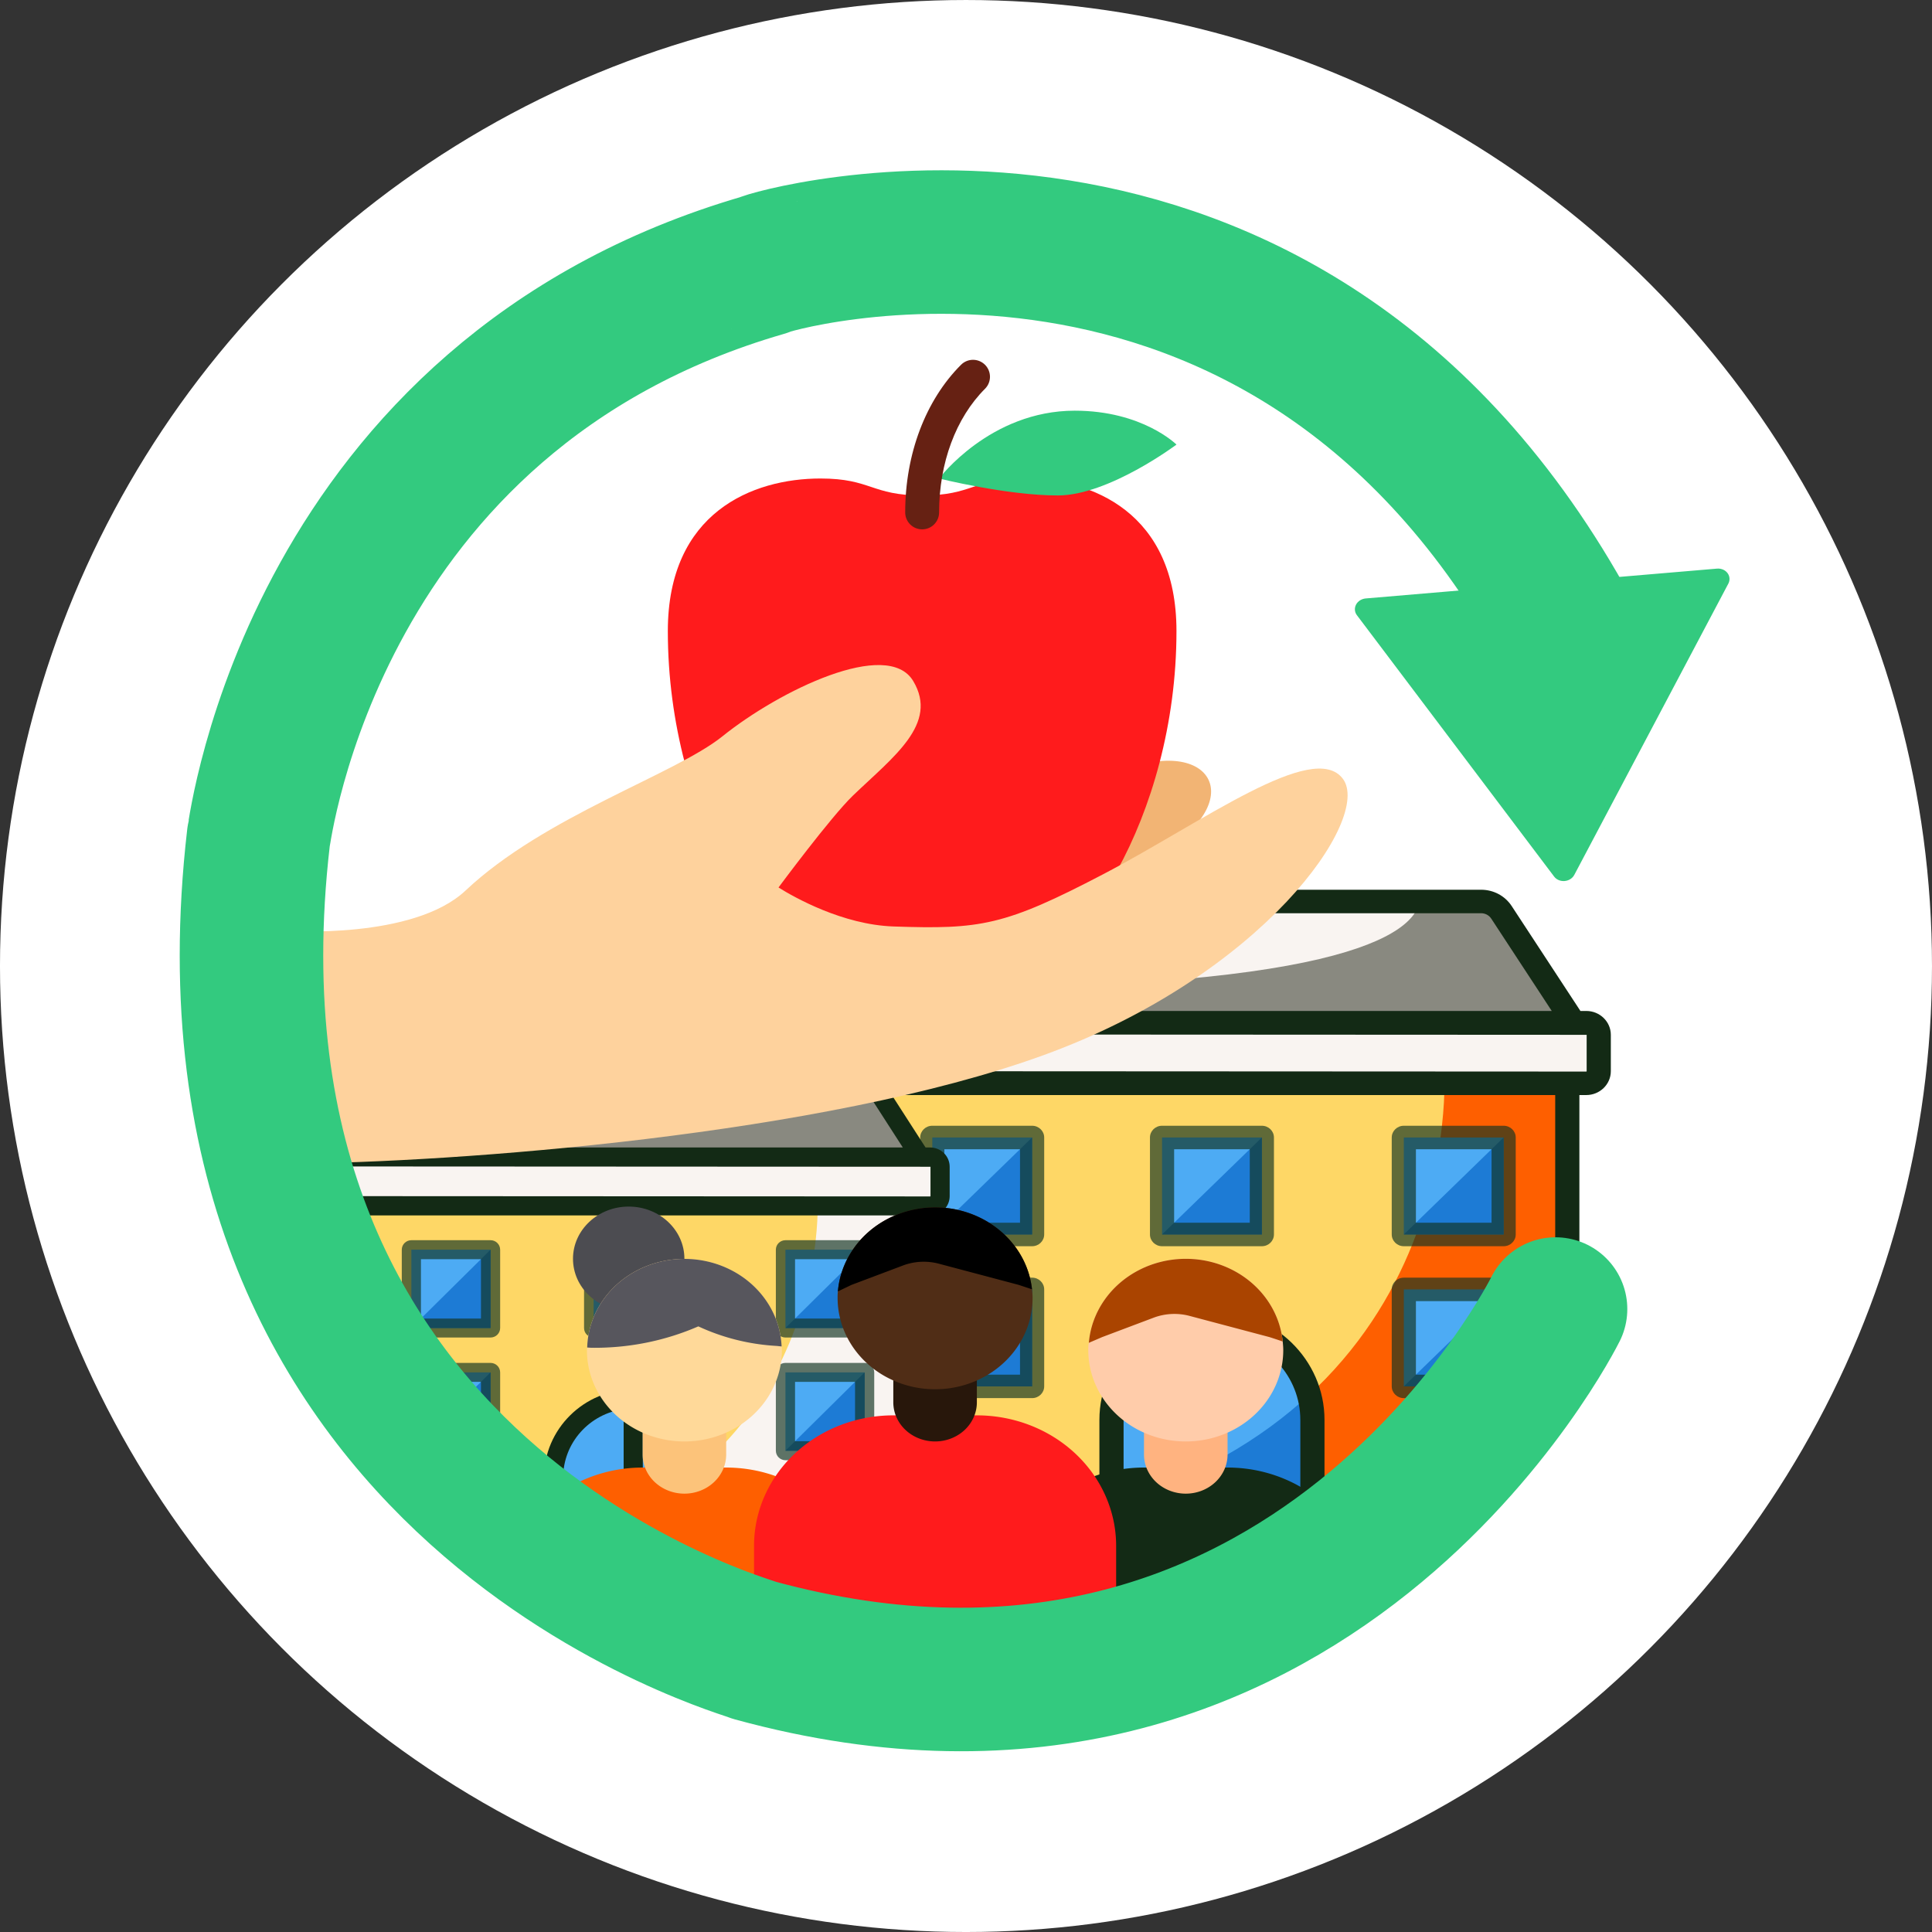 <?xml version="1.0" encoding="UTF-8" standalone="no"?>
<!-- Created with Inkscape (http://www.inkscape.org/) -->

<svg
   width="225.052mm"
   height="225.053mm"
   viewBox="0 0 225.052 225.053"
   version="1.1"
   id="svg323600"
   inkscape:version="1.1.1 (3bf5ae0d25, 2021-09-20)"
   sodipodi:docname="scraps.svg"
   inkscape:export-filename="C:\Users\ginta\OneDrive\Metropolia\Web Based Mobile Apps\Media\scraps9.png"
   inkscape:export-xdpi="96"
   inkscape:export-ydpi="96"
   xmlns:inkscape="http://www.inkscape.org/namespaces/inkscape"
   xmlns:sodipodi="http://sodipodi.sourceforge.net/DTD/sodipodi-0.dtd"
   xmlns:xlink="http://www.w3.org/1999/xlink"
   xmlns="http://www.w3.org/2000/svg"
   xmlns:svg="http://www.w3.org/2000/svg">
  <rect x="0" y="0" width="225.052" height="225.053" fill="#333333" stroke="none"/>
  <sodipodi:namedview
     id="namedview323602"
     pagecolor="#ffffff"
     bordercolor="#666666"
     borderopacity="1.0"
     inkscape:pageshadow="2"
     inkscape:pageopacity="0.0"
     inkscape:pagecheckerboard="0"
     inkscape:document-units="mm"
     showgrid="false"
     inkscape:zoom="0.77771465"
     inkscape:cx="529.11438"
     inkscape:cy="489.254"
     inkscape:window-width="2560"
     inkscape:window-height="1369"
     inkscape:window-x="-8"
     inkscape:window-y="-8"
     inkscape:window-maximized="1"
     inkscape:current-layer="g67448" />
  <defs
     id="defs323597">
    <linearGradient
       id="linearGradient52835"
       inkscape:swatch="solid">
      <stop
         style="stop-color:#000000;stop-opacity:1;"
         offset="0"
         id="stop52833" />
    </linearGradient>
    <linearGradient
       id="a"
       x1="87.623"
       x2="92.552"
       y1="27.185"
       y2="30.185"
       gradientUnits="userSpaceOnUse">
      <stop
         offset=".01"
         stop-color="#5baf6b"
         id="stop1955" />
      <stop
         offset="1"
         stop-color="#3d7546"
         id="stop1957" />
    </linearGradient>
    <linearGradient
       id="b"
       x1="84.553"
       x2="84.553"
       y1="31.375"
       y2="41.145"
       gradientUnits="userSpaceOnUse">
      <stop
         offset="0"
         stop-color="#3d7546"
         stop-opacity="0"
         id="stop1960" />
      <stop
         offset=".97"
         stop-color="#3d7546"
         id="stop1962" />
    </linearGradient>
    <linearGradient
       id="f"
       x1="75.292"
       x2="80.863"
       y1="27.278"
       y2="27.6"
       xlink:href="#a" />
    <linearGradient
       id="g"
       x1="77.156"
       x2="77.156"
       y1="28.916"
       y2="38.842"
       xlink:href="#b" />
    <linearGradient
       id="c"
       x1="80.273"
       x2="86.702"
       y1="25.126"
       y2="26.572"
       gradientUnits="userSpaceOnUse">
      <stop
         offset="0"
         stop-color="#84ce90"
         id="stop1967" />
      <stop
         offset="1"
         stop-color="#51af63"
         id="stop1969" />
    </linearGradient>
    <linearGradient
       id="d"
       x1="81.199"
       x2="81.199"
       y1="27.831"
       y2="43.788"
       gradientUnits="userSpaceOnUse">
      <stop
         offset="0"
         stop-color="#51af63"
         stop-opacity="0"
         id="stop1972" />
      <stop
         offset=".987"
         stop-color="#51af63"
         id="stop1974" />
    </linearGradient>
    <linearGradient
       id="h"
       x1="95.93"
       x2="99.68"
       y1="35.326"
       y2="38.969"
       xlink:href="#a" />
    <linearGradient
       id="i"
       x1="91.187"
       x2="91.187"
       y1="37.595"
       y2="45.592"
       xlink:href="#b" />
    <linearGradient
       id="j"
       x1="92.929"
       x2="97.59"
       y1="29.717"
       y2="33.413"
       xlink:href="#c" />
    <linearGradient
       id="k"
       x1="88.877"
       x2="88.877"
       y1="32.848"
       y2="46.819"
       xlink:href="#d" />
    <linearGradient
       id="l"
       x1="40.332"
       x2="70.868"
       y1="74.198"
       y2="102.162"
       gradientUnits="userSpaceOnUse">
      <stop
         offset="0"
         stop-color="#e56730"
         id="stop1981" />
      <stop
         offset="1"
         stop-color="#c9431f"
         id="stop1983" />
    </linearGradient>
    <linearGradient
       id="m"
       x1="39.55"
       x2="39.55"
       y1="79.531"
       y2="121.318"
       gradientUnits="userSpaceOnUse">
      <stop
         offset="0"
         stop-color="#c9431f"
         stop-opacity="0"
         id="stop1986" />
      <stop
         offset="1"
         stop-color="#c9431f"
         id="stop1988" />
    </linearGradient>
    <linearGradient
       id="e"
       x1="77.56"
       x2="89.775"
       y1="69.302"
       y2="77.445"
       gradientUnits="userSpaceOnUse">
      <stop
         offset="0"
         stop-color="#c9431f"
         id="stop1991" />
      <stop
         offset="1"
         stop-color="#ad3612"
         id="stop1993" />
    </linearGradient>
    <linearGradient
       id="n"
       x1="64.812"
       x2="50.883"
       y1="70.604"
       y2="62.676"
       xlink:href="#e" />
    <linearGradient
       id="o"
       x1="42.943"
       x2="34.8"
       y1="96.062"
       y2="87.49"
       xlink:href="#e" />
    <linearGradient
       id="p"
       x1="57.582"
       x2="65.51"
       y1="91.078"
       y2="101.578"
       xlink:href="#e" />
    <linearGradient
       id="q"
       x1="31.286"
       x2="36.215"
       y1="107.612"
       y2="116.184"
       xlink:href="#e" />
    <linearGradient
       id="r"
       x1="8.207"
       x2="113.198"
       y1="63.495"
       y2="63.495"
       gradientUnits="userSpaceOnUse">
      <stop
         offset="0"
         stop-color="#2d2d2d"
         id="stop2000" />
      <stop
         offset=".987"
         stop-color="#141414"
         id="stop2002" />
    </linearGradient>
    <clipPath
       id="a-5"
       clipPathUnits="userSpaceOnUse">
      <path
         d="M 0,38 H 38 V 0 H 0 Z"
         id="path2171" />
    </clipPath>
    <clipPath
       id="a-58"
       clipPathUnits="userSpaceOnUse">
      <path
         d="M 0,38 H 38 V 0 H 0 Z"
         id="path2213" />
    </clipPath>
    <clipPath
       id="clip0">
      <rect
         x="72"
         y="88"
         width="339"
         height="343"
         id="rect14162" />
    </clipPath>
    <clipPath
       id="clip0-0">
      <rect
         x="308"
         y="152"
         width="283"
         height="226"
         id="rect35023" />
    </clipPath>
    <clipPath
       id="clip0-8">
      <rect
         x="321"
         y="152"
         width="268"
         height="226"
         id="rect40130" />
    </clipPath>
    <clipPath
       id="a-8"
       clipPathUnits="userSpaceOnUse">
      <path
         d="M 0,38 H 38 V 0 H 0 Z"
         id="path53231" />
    </clipPath>
    <linearGradient
       id="f-1"
       x1="75.292"
       x2="80.863"
       y1="27.278"
       y2="27.6"
       xlink:href="#a" />
    <linearGradient
       id="g-9"
       x1="77.156"
       x2="77.156"
       y1="28.916"
       y2="38.842"
       xlink:href="#b" />
    <linearGradient
       id="h-6"
       x1="95.93"
       x2="99.68"
       y1="35.326"
       y2="38.969"
       xlink:href="#a" />
    <linearGradient
       id="i-5"
       x1="91.187"
       x2="91.187"
       y1="37.595"
       y2="45.592"
       xlink:href="#b" />
    <linearGradient
       id="j-0"
       x1="92.929"
       x2="97.59"
       y1="29.717"
       y2="33.413"
       xlink:href="#c" />
    <linearGradient
       id="k-6"
       x1="88.877"
       x2="88.877"
       y1="32.848"
       y2="46.819"
       xlink:href="#d" />
    <linearGradient
       id="l-0"
       x1="40.332"
       x2="70.868"
       y1="74.198"
       y2="102.162"
       gradientUnits="userSpaceOnUse">
      <stop
         offset="0"
         stop-color="#e56730"
         id="stop53446" />
      <stop
         offset="1"
         stop-color="#c9431f"
         id="stop53448" />
    </linearGradient>
    <linearGradient
       id="m-3"
       x1="39.55"
       x2="39.55"
       y1="79.531"
       y2="121.318"
       gradientUnits="userSpaceOnUse">
      <stop
         offset="0"
         stop-color="#c9431f"
         stop-opacity="0"
         id="stop53451" />
      <stop
         offset="1"
         stop-color="#c9431f"
         id="stop53453" />
    </linearGradient>
    <linearGradient
       id="n-4"
       x1="64.812"
       x2="50.883"
       y1="70.604"
       y2="62.676"
       xlink:href="#e" />
    <linearGradient
       id="o-6"
       x1="42.943"
       x2="34.8"
       y1="96.062"
       y2="87.49"
       xlink:href="#e" />
    <linearGradient
       id="p-4"
       x1="57.582"
       x2="65.51"
       y1="91.078"
       y2="101.578"
       xlink:href="#e" />
    <linearGradient
       id="q-5"
       x1="31.286"
       x2="36.215"
       y1="107.612"
       y2="116.184"
       xlink:href="#e" />
    <linearGradient
       id="r-0"
       x1="8.207"
       x2="113.198"
       y1="63.495"
       y2="63.495"
       gradientUnits="userSpaceOnUse">
      <stop
         offset="0"
         stop-color="#2d2d2d"
         id="stop53465" />
      <stop
         offset=".987"
         stop-color="#141414"
         id="stop53467" />
    </linearGradient>
    <clipPath
       id="a-7"
       clipPathUnits="userSpaceOnUse">
      <path
         d="M 0,38 H 38 V 0 H 0 Z"
         id="path67437" />
    </clipPath>
    <clipPath
       id="clip0-09">
      <rect
         x="1471"
         y="944"
         width="729"
         height="334"
         id="rect124350" />
    </clipPath>
  </defs>
  <g
     inkscape:groupmode="layer"
     id="layer5"
     inkscape:label="circle"
     style="display:inline"
     transform="translate(9.61,-34.882)" />
  <g
     inkscape:groupmode="layer"
     id="layer8"
     inkscape:label="people"
     style="display:inline"
     transform="translate(9.61,-34.882)">
    <g
       id="g347449"
       transform="matrix(3.355,0,0,3.16,155.36,139.111)">
      <g
         id="g348024" />
    </g>
    <g
       id="g347449-3"
       transform="matrix(3.355,0,0,3.16,372.582,119.725)">
      <g
         id="g348024-1" />
    </g>
  </g>
  <g
     inkscape:groupmode="layer"
     id="layer4"
     inkscape:label="fruits"
     style="display:inline"
     transform="translate(9.61,-34.882)" />
  <g
     inkscape:groupmode="layer"
     id="layer2"
     inkscape:label="arrow"
     style="display:inline"
     transform="translate(9.61,-34.882)" />
  <g
     inkscape:groupmode="layer"
     id="layer3"
     inkscape:label="heart"
     style="display:inline"
     transform="translate(9.61,-34.882)">
    <g
       id="g53927"
       transform="translate(2.381,-9.866)">
      <g
         id="g53765"
         style="display:inline">
        <path
           style="fill:#ffffff;fill-opacity:1;stroke:none;stroke-width:0;stroke-linecap:butt;stroke-linejoin:miter;stroke-miterlimit:4;stroke-dasharray:none;stroke-opacity:1"
           d="m 129.013,229.89 c 0,0 5.247,4.977 12.193,9.532 -0.015,0 -2.345,10.404 -2.345,10.404 l -16.208,-0.21 0.436,-17.892 z"
           id="path54625" />
        <ellipse
           style="display:inline;fill:#ffffff;fill-opacity:1;fill-rule:nonzero;stroke:#132a15;stroke-width:0;stroke-linecap:round;stroke-linejoin:round;stroke-miterlimit:4;stroke-dasharray:none;stroke-opacity:1"
           id="path92196"
           cx="100.534"
           cy="157.275"
           rx="112.526"
           ry="112.526" />
      </g>
      <g
         id="g324835"
         transform="matrix(1.408,0,0,1.368,81.313,147.022)"
         style="display:inline">
        <rect
           width="58.796"
           height="43.355"
           x="4.602"
           y="17.483"
           fill="#ff7e7e"
           id="rect324757"
           style="fill:#fed766;fill-opacity:1" />
        <path
           fill="#ef3d3d"
           d="m 63.402,17.486 v 43.35 h -58.8 v -4.58 c 45.78,-0.33 48.6,-31.61 48.64,-38.77 z"
           id="path324759"
           style="fill:#fe5f00;fill-opacity:1" />
        <path
           fill="#ffffff"
           d="m 10.047,2.926 -5.982,9.397 h 59.871 L 57.953,2.926 C 57.586,2.349 56.95,2 56.266,2 h -44.532 c -0.684,0 -1.32,0.349 -1.687,0.926 z"
           id="path324761"
           style="fill:#f9f4f1;fill-opacity:1" />
        <path
           fill="#dee1e6"
           d="m 63.932,12.326 h -59.87 l 1.9,-2.98 c 38.67,0.52 44.73,-4.59 45.22,-7.35 h 5.08 c 0.69,0 1.32,0.35 1.69,0.93 z"
           id="path324763"
           style="fill:#898980;fill-opacity:1" />
        <path
           fill="#c7cbd1"
           d="m 2,13.354 v 3.097 c 0,0.57 0.462,1.032 1.032,1.032 H 64.968 c 0.57,0 1.032,-0.462 1.032,-1.032 v -3.097 c 0,-0.57 -0.462,-1.032 -1.032,-1.032 H 3.033 c -0.57,0 -1.032,0.462 -1.032,1.032 z"
           id="path324765"
           style="fill:#f9f4f1;fill-opacity:1" />
        <path
           fill="#dee1e6"
           d="m 2,61.87 v 3.097 c 0,0.57 0.462,1.032 1.032,1.032 H 64.968 c 0.57,0 1.032,-0.462 1.032,-1.032 v -3.097 c 0,-0.57 -0.462,-1.032 -1.032,-1.032 H 3.033 c -0.57,0 -1.032,0.462 -1.032,1.032 z"
           id="path324767"
           style="fill:#f9f4f1;fill-opacity:1" />
        <rect
           width="8.258"
           height="8.258"
           x="10.863"
           y="22.097"
           fill="#4dabf4"
           id="rect324769" />
        <rect
           width="8.258"
           height="8.258"
           x="10.863"
           y="35.032"
           fill="#4dabf4"
           id="rect324771" />
        <rect
           width="8.258"
           height="8.258"
           x="10.863"
           y="47.966"
           fill="#4dabf4"
           id="rect324773" />
        <polygon
           fill="#1d7bd5"
           points="19.121,30.355 19.121,22.097 10.863,30.355 "
           id="polygon324775" />
        <rect
           width="8.258"
           height="8.258"
           x="29.871"
           y="22.097"
           fill="#4dabf4"
           id="rect324777" />
        <polygon
           fill="#1d7bd5"
           points="38.129,30.355 38.129,22.097 29.871,30.355 "
           id="polygon324779" />
        <polygon
           fill="#1d7bd5"
           points="19.121,43.29 19.121,35.032 10.863,43.29 "
           id="polygon324781" />
        <polygon
           fill="#1d7bd5"
           points="19.121,56.224 19.121,47.966 10.863,56.224 "
           id="polygon324783" />
        <rect
           width="8.258"
           height="8.258"
           x="49.874"
           y="22.097"
           fill="#4dabf4"
           id="rect324785" />
        <rect
           width="8.258"
           height="8.258"
           x="49.874"
           y="35.032"
           fill="#4dabf4"
           id="rect324787" />
        <rect
           width="8.258"
           height="8.258"
           x="49.874"
           y="47.966"
           fill="#4dabf4"
           id="rect324789" />
        <polygon
           fill="#1d7bd5"
           points="58.132,30.355 58.132,22.097 49.874,30.355 "
           id="polygon324791" />
        <polygon
           fill="#1d7bd5"
           points="58.132,43.29 58.132,35.032 49.874,43.29 "
           id="polygon324793" />
        <polygon
           fill="#1d7bd5"
           points="58.132,56.224 58.132,47.966 49.874,56.224 "
           id="polygon324795" />
        <path
           fill="#4dabf4"
           d="m 25.689,46.142 v 14.696 h 16.622 v -14.696 c 0,-11.056 -16.622,-11.066 -16.622,0 z"
           id="path324797" />
        <path
           fill="#1d7bd5"
           d="m 42.312,46.147 v 14.69 h -16.62 v -7.55 c 7.13,-2.22 12.42,-5.53 16.34,-9.27 0.18,0.68 0.28,1.39 0.28,2.13 z"
           id="path324799" />
        <path
           fill="#231f20"
           d="M 64.968,18.483 C 66.088,18.483 67,17.572 67,16.451 v -3.097 c 0,-1.121 -0.912,-2.032 -2.032,-2.032 H 64.484 L 58.797,2.389 C 58.243,1.52 57.297,1 56.266,1 H 11.734 c -1.031,0 -1.977,0.519 -2.531,1.389 L 3.516,11.322 H 3.033 C 1.912,11.322 1,12.234 1,13.354 v 3.097 c 0,1.121 0.912,2.032 2.033,2.032 h 0.57 v 41.355 H 3.033 C 1.912,59.838 1,60.75 1,61.871 v 3.097 c 0,1.121 0.912,2.032 2.033,2.032 H 64.968 C 66.088,66.999 67,66.088 67,64.967 V 61.871 C 67,60.75 66.088,59.838 64.968,59.838 H 64.398 V 18.483 Z M 10.891,3.463 c 0.184,-0.29 0.499,-0.463 0.843,-0.463 h 44.532 c 0.344,0 0.659,0.173 0.843,0.463 l 5.004,7.859 H 5.888 Z M 3,16.451 3.033,13.322 65,13.354 v 3.097 c 0,0.018 -0.014,0.032 -0.032,0.032 z M 41.312,46.142 V 59.838 H 35 V 38.908 c 3.559,0.49 6.311,3.543 6.311,7.234 z M 33,59.838 H 26.689 V 46.142 c 0,-3.691 2.752,-6.744 6.311,-7.234 z m 32,2.032 v 3.097 c 0,0.018 -0.014,0.032 -0.032,0.032 L 55.295,64.995 3,64.967 3.033,61.838 Z M 62.398,59.838 H 43.312 V 46.142 c 0,-5.134 -4.177,-9.311 -9.312,-9.311 -5.134,0 -9.311,4.177 -9.311,9.311 V 59.838 H 5.603 v -41.355 h 56.795 z"
           id="path324801"
           sodipodi:nodetypes="ssssccssccssssccssssssssccscsscccccccsccscccsccscccscccccccsssccccc"
           style="fill:#132a15;fill-opacity:1" />
        <path
           fill="#231f20"
           d="m 10.863,31.355 h 8.258 c 0.552,0 1,-0.448 1,-1 v -8.258 c 0,-0.552 -0.448,-1 -1,-1 h -8.258 c -0.552,0 -1,0.448 -1,1 v 8.258 c 0,0.552 0.448,1 1,1 z m 1,-8.258 h 6.258 v 6.258 h -6.258 z m -1,21.193 h 8.258 c 0.552,0 1,-0.448 1,-1 v -8.258 c 0,-0.552 -0.448,-1 -1,-1 h -8.258 c -0.552,0 -1,0.448 -1,1 V 43.29 c 0,0.552 0.448,1 1,1 z m 1,-8.258 h 6.258 V 42.29 h -6.258 z m -1,21.192 h 8.258 c 0.552,0 1,-0.448 1,-1 v -8.258 c 0,-0.552 -0.448,-1 -1,-1 h -8.258 c -0.552,0 -1,0.448 -1,1 v 8.258 c 0,0.552 0.448,1 1,1 z m 1,-8.258 h 6.258 v 6.258 H 11.863 Z M 49.874,31.355 h 8.258 c 0.552,0 1,-0.448 1,-1 v -8.258 c 0,-0.552 -0.448,-1 -1,-1 h -8.258 c -0.552,0 -1,0.448 -1,1 v 8.258 c 0,0.552 0.448,1 1,1 z m 1,-8.258 h 6.258 v 6.258 h -6.258 z m -21.003,8.258 h 8.258 c 0.552,0 1,-0.448 1,-1 v -8.258 c 0,-0.552 -0.448,-1 -1,-1 h -8.258 c -0.552,0 -1,0.448 -1,1 v 8.258 c 0,0.552 0.448,1 1,1 z m 1,-8.258 h 6.258 v 6.258 H 30.871 Z M 49.874,44.29 h 8.258 c 0.552,0 1,-0.448 1,-1 v -8.258 c 0,-0.552 -0.448,-1 -1,-1 h -8.258 c -0.552,0 -1,0.448 -1,1 V 43.29 c 0,0.552 0.448,1 1,1 z m 1,-8.258 h 6.258 V 42.29 h -6.258 z m -1,21.192 h 8.258 c 0.552,0 1,-0.448 1,-1 v -8.258 c 0,-0.552 -0.448,-1 -1,-1 h -8.258 c -0.552,0 -1,0.448 -1,1 v 8.258 c 0,0.552 0.448,1 1,1 z m 1,-8.258 h 6.258 v 6.258 h -6.258 z"
           id="path324803"
           style="fill:#113322;fill-opacity:0.667" />
      </g>
      <g
         id="g324835-9"
         transform="matrix(1.117,0,0,1.105,23.794,165.903)"
         style="display:inline">
        <rect
           width="58.796"
           height="43.355"
           x="4.602"
           y="17.483"
           fill="#ff7e7e"
           id="rect324757-0"
           style="fill:#fed766;fill-opacity:1" />
        <path
           fill="#ef3d3d"
           d="m 63.402,17.486 v 43.35 h -58.8 v -4.58 c 45.78,-0.33 48.6,-31.61 48.64,-38.77 z"
           id="path324759-9"
           style="fill:#f9f4f1;fill-opacity:1" />
        <path
           fill="#ffffff"
           d="m 10.047,2.926 -5.982,9.397 h 59.871 L 57.953,2.926 C 57.586,2.349 56.95,2 56.266,2 h -44.532 c -0.684,0 -1.32,0.349 -1.687,0.926 z"
           id="path324761-6"
           style="fill:#f9f4f1;fill-opacity:1" />
        <path
           fill="#dee1e6"
           d="m 63.932,12.326 h -59.87 l 1.9,-2.98 c 38.67,0.52 44.73,-4.59 45.22,-7.35 h 5.08 c 0.69,0 1.32,0.35 1.69,0.93 z"
           id="path324763-1"
           style="fill:#898980;fill-opacity:1" />
        <path
           fill="#c7cbd1"
           d="m 2,13.354 v 3.097 c 0,0.57 0.462,1.032 1.032,1.032 H 64.968 c 0.57,0 1.032,-0.462 1.032,-1.032 v -3.097 c 0,-0.57 -0.462,-1.032 -1.032,-1.032 H 3.033 c -0.57,0 -1.032,0.462 -1.032,1.032 z"
           id="path324765-3"
           style="fill:#f9f4f1;fill-opacity:1" />
        <path
           fill="#dee1e6"
           d="m 2,61.87 v 3.097 c 0,0.57 0.462,1.032 1.032,1.032 H 64.968 c 0.57,0 1.032,-0.462 1.032,-1.032 v -3.097 c 0,-0.57 -0.462,-1.032 -1.032,-1.032 H 3.033 c -0.57,0 -1.032,0.462 -1.032,1.032 z"
           id="path324767-7"
           style="fill:#f9f4f1;fill-opacity:1" />
        <rect
           width="8.258"
           height="8.258"
           x="10.863"
           y="22.097"
           fill="#4dabf4"
           id="rect324769-2" />
        <rect
           width="8.258"
           height="8.258"
           x="10.863"
           y="35.032"
           fill="#4dabf4"
           id="rect324771-9" />
        <rect
           width="8.258"
           height="8.258"
           x="10.863"
           y="47.966"
           fill="#4dabf4"
           id="rect324773-8" />
        <polygon
           fill="#1d7bd5"
           points="19.121,30.355 19.121,22.097 10.863,30.355 "
           id="polygon324775-7" />
        <rect
           width="8.258"
           height="8.258"
           x="29.871"
           y="22.097"
           fill="#4dabf4"
           id="rect324777-2" />
        <polygon
           fill="#1d7bd5"
           points="38.129,30.355 38.129,22.097 29.871,30.355 "
           id="polygon324779-2" />
        <polygon
           fill="#1d7bd5"
           points="19.121,43.29 19.121,35.032 10.863,43.29 "
           id="polygon324781-2" />
        <polygon
           fill="#1d7bd5"
           points="19.121,56.224 19.121,47.966 10.863,56.224 "
           id="polygon324783-6" />
        <rect
           width="8.258"
           height="8.258"
           x="49.874"
           y="22.097"
           fill="#4dabf4"
           id="rect324785-5" />
        <rect
           width="8.258"
           height="8.258"
           x="49.874"
           y="35.032"
           fill="#4dabf4"
           id="rect324787-6" />
        <rect
           width="8.258"
           height="8.258"
           x="49.874"
           y="47.966"
           fill="#4dabf4"
           id="rect324789-2" />
        <polygon
           fill="#1d7bd5"
           points="58.132,30.355 58.132,22.097 49.874,30.355 "
           id="polygon324791-9" />
        <polygon
           fill="#1d7bd5"
           points="58.132,43.29 58.132,35.032 49.874,43.29 "
           id="polygon324793-1" />
        <polygon
           fill="#1d7bd5"
           points="58.132,56.224 58.132,47.966 49.874,56.224 "
           id="polygon324795-8" />
        <path
           fill="#4dabf4"
           d="m 25.689,46.142 v 14.696 h 16.622 v -14.696 c 0,-11.056 -16.622,-11.066 -16.622,0 z"
           id="path324797-8" />
        <path
           fill="#1d7bd5"
           d="m 42.312,46.147 v 14.69 h -16.62 v -7.55 c 7.13,-2.22 12.42,-5.53 16.34,-9.27 0.18,0.68 0.28,1.39 0.28,2.13 z"
           id="path324799-2" />
        <path
           fill="#231f20"
           d="M 64.968,18.483 C 66.088,18.483 67,17.572 67,16.451 v -3.097 c 0,-1.121 -0.912,-2.032 -2.032,-2.032 H 64.484 L 58.797,2.389 C 58.243,1.52 57.297,1 56.266,1 H 11.734 c -1.031,0 -1.977,0.519 -2.531,1.389 L 3.516,11.322 H 3.033 C 1.912,11.322 1,12.234 1,13.354 v 3.097 c 0,1.121 0.912,2.032 2.033,2.032 h 0.57 v 41.355 H 3.033 C 1.912,59.838 1,60.75 1,61.871 v 3.097 c 0,1.121 0.912,2.032 2.033,2.032 H 64.968 C 66.088,66.999 67,66.088 67,64.967 V 61.871 C 67,60.75 66.088,59.838 64.968,59.838 H 64.398 V 18.483 Z M 10.891,3.463 c 0.184,-0.29 0.499,-0.463 0.843,-0.463 h 44.532 c 0.344,0 0.659,0.173 0.843,0.463 l 5.004,7.859 H 5.888 Z M 3,16.451 3.033,13.322 65,13.354 v 3.097 c 0,0.018 -0.014,0.032 -0.032,0.032 z M 41.312,46.142 V 59.838 H 35 V 38.908 c 3.559,0.49 6.311,3.543 6.311,7.234 z M 33,59.838 H 26.689 V 46.142 c 0,-3.691 2.752,-6.744 6.311,-7.234 z m 32,2.032 v 3.097 c 0,0.018 -0.014,0.032 -0.032,0.032 L 55.295,64.995 3,64.967 3.033,61.838 Z M 62.398,59.838 H 43.312 V 46.142 c 0,-5.134 -4.177,-9.311 -9.312,-9.311 -5.134,0 -9.311,4.177 -9.311,9.311 V 59.838 H 5.603 v -41.355 h 56.795 z"
           id="path324801-0"
           sodipodi:nodetypes="ssssccssccssssccssssssssccscsscccccccsccscccsccscccscccccccsssccccc"
           style="fill:#132a15;fill-opacity:1" />
        <path
           fill="#231f20"
           d="m 10.863,31.355 h 8.258 c 0.552,0 1,-0.448 1,-1 v -8.258 c 0,-0.552 -0.448,-1 -1,-1 h -8.258 c -0.552,0 -1,0.448 -1,1 v 8.258 c 0,0.552 0.448,1 1,1 z m 1,-8.258 h 6.258 v 6.258 h -6.258 z m -1,21.193 h 8.258 c 0.552,0 1,-0.448 1,-1 v -8.258 c 0,-0.552 -0.448,-1 -1,-1 h -8.258 c -0.552,0 -1,0.448 -1,1 V 43.29 c 0,0.552 0.448,1 1,1 z m 1,-8.258 h 6.258 V 42.29 h -6.258 z m -1,21.192 h 8.258 c 0.552,0 1,-0.448 1,-1 v -8.258 c 0,-0.552 -0.448,-1 -1,-1 h -8.258 c -0.552,0 -1,0.448 -1,1 v 8.258 c 0,0.552 0.448,1 1,1 z m 1,-8.258 h 6.258 v 6.258 H 11.863 Z M 49.874,31.355 h 8.258 c 0.552,0 1,-0.448 1,-1 v -8.258 c 0,-0.552 -0.448,-1 -1,-1 h -8.258 c -0.552,0 -1,0.448 -1,1 v 8.258 c 0,0.552 0.448,1 1,1 z m 1,-8.258 h 6.258 v 6.258 h -6.258 z m -21.003,8.258 h 8.258 c 0.552,0 1,-0.448 1,-1 v -8.258 c 0,-0.552 -0.448,-1 -1,-1 h -8.258 c -0.552,0 -1,0.448 -1,1 v 8.258 c 0,0.552 0.448,1 1,1 z m 1,-8.258 h 6.258 v 6.258 H 30.871 Z M 49.874,44.29 h 8.258 c 0.552,0 1,-0.448 1,-1 v -8.258 c 0,-0.552 -0.448,-1 -1,-1 h -8.258 c -0.552,0 -1,0.448 -1,1 V 43.29 c 0,0.552 0.448,1 1,1 z m 1,-8.258 h 6.258 V 42.29 h -6.258 z m -1,21.192 h 8.258 c 0.552,0 1,-0.448 1,-1 v -8.258 c 0,-0.552 -0.448,-1 -1,-1 h -8.258 c -0.552,0 -1,0.448 -1,1 v 8.258 c 0,0.552 0.448,1 1,1 z m 1,-8.258 h 6.258 v 6.258 h -6.258 z"
           id="path324803-7"
           style="fill:#113322;fill-opacity:0.667" />
      </g>
      <g
         id="g66767"
         transform="translate(-215.106,11.435)"
         style="display:inline">
        <path
           fill="#55bb8c"
           d="m 326.641,225.542 h 35.691 v -6.08 a 16.223,15.2 0 0 0 -16.223,-15.2 h -9.734 a 16.165,15.145 0 0 0 -5.775,1.003 z"
           id="path347395"
           style="display:inline;fill:#132a15;fill-opacity:1;stroke-width:3.141" />
        <path
           fill="#fbde53"
           d="m 293.481,205.266 a 16.165,15.145 0 0 0 -5.775,-1.003 h -9.734 a 16.223,15.2 0 0 0 -16.223,15.2 v 6.08 h 35.691 z"
           id="path347397"
           style="display:inline;fill:#fe5f00;fill-opacity:1;stroke-width:3.141" />
        <path
           fill="#fcc37a"
           d="m 346.109,195.143 v 7.6 a 4.867,4.56 0 0 1 -4.867,4.56 v 0 a 4.867,4.56 0 0 1 -4.867,-4.56 v -7.6 z"
           id="path347399"
           style="display:inline;fill:#ffb380;stroke-width:3.141" />
        <path
           fill="#ffd9aa"
           d="m 352.598,190.583 a 11.356,10.64 0 0 1 -22.712,0 4.28,4.01 0 0 1 0.065,-0.851 11.333,10.618 0 0 1 22.582,-0.152 c 0.033,0.334 0.065,0.669 0.065,1.003 z"
           id="path347401"
           style="display:inline;fill:#ffccaa;stroke-width:3.141" />
        <path
           fill="#57565d"
           d="m 352.533,189.58 c -0.876,-0.304 -1.557,-0.517 -1.557,-0.517 l -9.28,-2.462 a 6.489,6.08 0 0 0 -4.218,0.213 l -5.97,2.25 -1.557,0.669 a 11.333,10.618 0 0 1 22.582,-0.152 z"
           id="path347403"
           style="display:inline;fill:#aa4400;stroke-width:3.141" />
        <path
           fill="#ed456a"
           d="m 316.907,198.183 v 0 a 16.223,15.2 0 0 1 16.223,15.2 v 12.16 h -42.18 v -12.16 a 16.223,15.2 0 0 1 16.223,-15.2 z"
           id="path347405"
           style="display:inline;fill:#ff1b1c;fill-opacity:1;stroke-width:3.141" />
        <path
           fill="#fcc37a"
           d="m 316.907,189.063 v 7.6 a 4.867,4.56 0 0 1 -4.867,4.56 v 0 a 4.867,4.56 0 0 1 -4.867,-4.56 v -7.6 z"
           id="path347409"
           style="display:inline;fill:#28170b;stroke-width:3.141" />
        <path
           fill="#ffd9aa"
           d="m 323.397,184.503 a 11.356,10.64 0 0 1 -22.712,0 6.775,6.347 0 0 1 0.032,-0.76 11.356,10.64 0 0 1 22.615,-0.243 c 0.032,0.334 0.065,0.669 0.065,1.003 z"
           id="path347411"
           style="display:inline;fill:#502d16;stroke-width:3.141" />
        <path
           fill="#57565d"
           d="m 323.332,183.5 -1.557,-0.517 -9.28,-2.462 a 6.489,6.08 0 0 0 -4.218,0.213 l -5.97,2.25 -1.59,0.76 a 11.356,10.64 0 0 1 22.615,-0.243 z"
           id="path347413"
           style="display:inline;fill:#000000;stroke-width:3.141" />
        <ellipse
           cx="276.35"
           cy="179.943"
           fill="#4c4c51"
           id="circle347415"
           style="display:inline;stroke-width:3.141"
           rx="6.489"
           ry="6.08" />
        <path
           fill="#fcc37a"
           d="m 287.706,195.143 v 7.6 a 4.867,4.56 0 0 1 -4.867,4.56 v 0 a 4.867,4.56 0 0 1 -4.867,-4.56 v -7.6 z"
           id="path347417"
           style="display:inline;stroke-width:3.141" />
        <path
           fill="#ffd9aa"
           d="m 294.195,190.583 a 11.356,10.64 0 0 1 -22.712,0 1.103,1.034 0 0 1 0.032,-0.304 11.33,10.615 0 0 1 22.647,-0.122 2.141,2.006 0 0 1 0.032,0.426 z"
           id="path347419"
           style="display:inline;fill:#ffd999;fill-opacity:1;stroke-width:3.141" />
        <path
           fill="#57565d"
           d="m 294.163,190.158 -0.552,-0.061 a 23.624,22.134 0 0 1 -9.15,-2.28 28.656,26.849 0 0 1 -12.492,2.493 l -0.454,-0.03 a 11.33,10.615 0 0 1 22.647,-0.122 z"
           id="path347421"
           style="display:inline;stroke-width:3.141" />
        <path
           style="fill:none;stroke:#000000;stroke-width:0.255px;stroke-linecap:butt;stroke-linejoin:miter;stroke-opacity:1"
           d="m 267.494,207.948 c 0,0 -4.362,2.257 -5.641,9.2 -0.058,0.058 -0.103,8.394 -0.103,8.394 h 100.582 c 0,0 1.065,-11.577 -2.716,-14.643 0.233,0.289 -42.804,32.576 -92.123,-2.951 z"
           id="path348369"
           sodipodi:nodetypes="cccccc" />
        <path
           style="fill:#ffffff;fill-opacity:1;stroke:#feffff;stroke-width:0.676;stroke-linecap:round;stroke-linejoin:round;stroke-miterlimit:4;stroke-dasharray:none;stroke-opacity:1"
           d="m 261.896,225.888 c -0.012,-0.024 -5.855,1.829 -2.778,-3.439 -3.251,-2.077 1.374,-4.997 1.416,-5.563 0.276,-3.656 3.648,-6.616 5.945,-8.459 0.217,-0.174 -0.304,-0.143 -0.27,-0.143 0.034,0 1.709,1.057 2.584,1.641 2.347,1.567 4.01,2.594 6.322,3.903 7.133,4.04 15.217,7.327 22.441,9.124 4.789,1.191 8.771,1.813 13.92,2.172 1.424,0.099 6.235,0.137 7.892,0.061 10.555,-0.481 20.494,-2.978 30.327,-7.619 2.88,-1.359 6.414,-3.321 9.446,-5.242 0.444,-0.281 1.41,-1.003 1.436,-1.003 0.026,0 0.273,0.455 0.407,0.622 1.333,1.662 1.327,4.842 1.49,9.677 0.035,1.051 -0.053,3.95 -0.129,4.209 -0.028,0.096 -2.47,0.101 -50.229,0.101 -27.61,0 -50.209,-0.019 -50.221,-0.043 z"
           id="path351348"
           sodipodi:nodetypes="scsssssssssssscsss" />
        <path
           style="fill:#ffffff;fill-opacity:1;stroke:#000000;stroke-width:0;stroke-linecap:butt;stroke-linejoin:miter;stroke-miterlimit:4;stroke-dasharray:none;stroke-opacity:1"
           d="m 386.466,191.668 c 0,0 -13.183,23.814 -39.379,35.637 -0.17,0.17 45.077,0.936 45.077,0.936 l -2.722,-39.719 z"
           id="path85000" />
      </g>
      <path
         style="display:inline;fill:#ffffff;fill-opacity:1;stroke:none;stroke-width:0;stroke-linecap:butt;stroke-linejoin:miter;stroke-miterlimit:4;stroke-dasharray:none;stroke-opacity:1"
         d="m 29.113,207.906 c 0,0 13.583,19.936 40.097,32.461 l -42.276,0.741 -5.956,-6.967 z"
         id="path21651" />
      <g
         id="g67677"
         transform="translate(0,-16.933)"
         style="display:inline">
        <path
           fill="#f2b474"
           d="m 113.294,154.477 c -11.984,8.385 -7.045,1.364 -18.087,5.084 -11.042,3.72 -10.237,8.309 -0.04,15.116 10.196,6.807 24.952,-9.686 31.548,-16.259 6.597,-6.572 -1.437,-12.326 -13.421,-3.941 z"
           id="path67319"
           style="clip-rule:evenodd;display:inline;fill-rule:evenodd;stroke-width:0.511;stroke-linejoin:round;stroke-miterlimit:2" />
        <g
           clip-path="url(#a-7)"
           transform="matrix(1.975,0,0,-1.975,57.902,176.67)"
           id="g67448"
           style="display:inline">
          <path
             fill="#dd2e44"
             d="m 0,0 c -3,0 -3,-1 -6,-1 -3,0 -3,1 -6,1 -4,0 -9,-2 -9,-9 0,-11 6,-20 10,-20 3,0 3,1 5,1 2,0 2,-1 5,-1 4,0 10,9 10,20 0,7 -5,9 -9,9"
             transform="translate(25,30)"
             id="path67442"
             style="fill:#ff1b1c;fill-opacity:1" />
          <path
             fill="#77b255"
             d="M 0,0 C 0,0 3,4 8,4 12,4 14,2 14,2 14,2 10,-1 7,-1 4,-1 0,0 0,0"
             transform="translate(20,30)"
             id="path67444"
             style="fill:#33ca7f;fill-opacity:1" />
          <path
             fill="#662113"
             d="m 0,0 c -0.552,0 -1,0.448 -1,1 0,3.441 1.2,6.615 3.293,8.707 0.391,0.391 1.024,0.391 1.415,0 0.39,-0.391 0.39,-1.024 0,-1.414 C 1.987,6.573 1,3.915 1,1 1,0.448 0.552,0 0,0"
             transform="translate(19,27)"
             id="path67446" />
        </g>
        <path
           fill="#fed29d"
           d="m 21.508,197.23 c 19.47,-0.102 62.421,-3.328 88.023,-12.624 25.601,-9.296 38.329,-27.619 34.907,-32.201 -3.423,-4.583 -16.399,5.085 -27.917,11.109 -11.519,6.023 -14.296,6.433 -24.423,6.089 -5.932,-0.202 -11.566,-3.398 -13.353,-4.509 l -0.045,-0.039 c 0,0 6.089,-8.219 8.663,-10.696 4.694,-4.516 10.019,-8.349 7.021,-13.35 -2.999,-5.002 -15.572,1.097 -22.22,6.442 -5.542,4.455 -20.704,9.279 -29.923,17.965 -6.08,5.728 -20.731,4.699 -20.731,4.699 z"
           id="path67323"
           style="clip-rule:evenodd;display:inline;fill-rule:evenodd;stroke-width:0.511;stroke-linejoin:round;stroke-miterlimit:2" />
      </g>
      <path
         style="display:inline;fill:none;stroke:#33ca7f;stroke-width:16.718;stroke-linecap:round;stroke-linejoin:round;stroke-miterlimit:4;stroke-dasharray:none;stroke-opacity:1"
         d="m 169.209,197.235 c 0,0 -28.474,57.517 -93.365,39.743 0.194,-0.2 -66.634,-17.774 -57.723,-94.663 0.194,-0.799 6.392,-51.525 58.886,-66.704 -0.387,-0.2 60.435,-18.373 93.752,42.938"
         id="path39909" />
      <path
         sodipodi:type="star"
         style="fill:#33ca7f;fill-opacity:1;stroke:#33ca7f;stroke-width:9.752;stroke-linecap:round;stroke-linejoin:round;stroke-miterlimit:4;stroke-dasharray:none;stroke-opacity:1"
         id="path3103"
         inkscape:flatsided="true"
         sodipodi:sides="3"
         sodipodi:cx="661.9057"
         sodipodi:cy="483.70032"
         sodipodi:r1="84.873772"
         sodipodi:r2="42.436886"
         sodipodi:arg1="0.77024781"
         sodipodi:arg2="1.8174454"
         inkscape:rounded="0"
         inkscape:randomized="0"
         d="M 722.823,542.799 580.266,506.907 682.628,401.395 Z"
         transform="matrix(0.208,0.165,-0.186,0.193,120.785,-77.885)"
         inkscape:transform-center-x="-2.0707785"
         inkscape:transform-center-y="5.2952404" />
      <ellipse
         style="display:inline;fill:#33ca7f;fill-opacity:1;stroke:none;stroke-width:2.6;stroke-linecap:round;stroke-linejoin:round"
         id="path21923"
         cx="69.101"
         cy="233.526"
         rx="6.555"
         ry="5.954" />
    </g>
  </g>
</svg>
